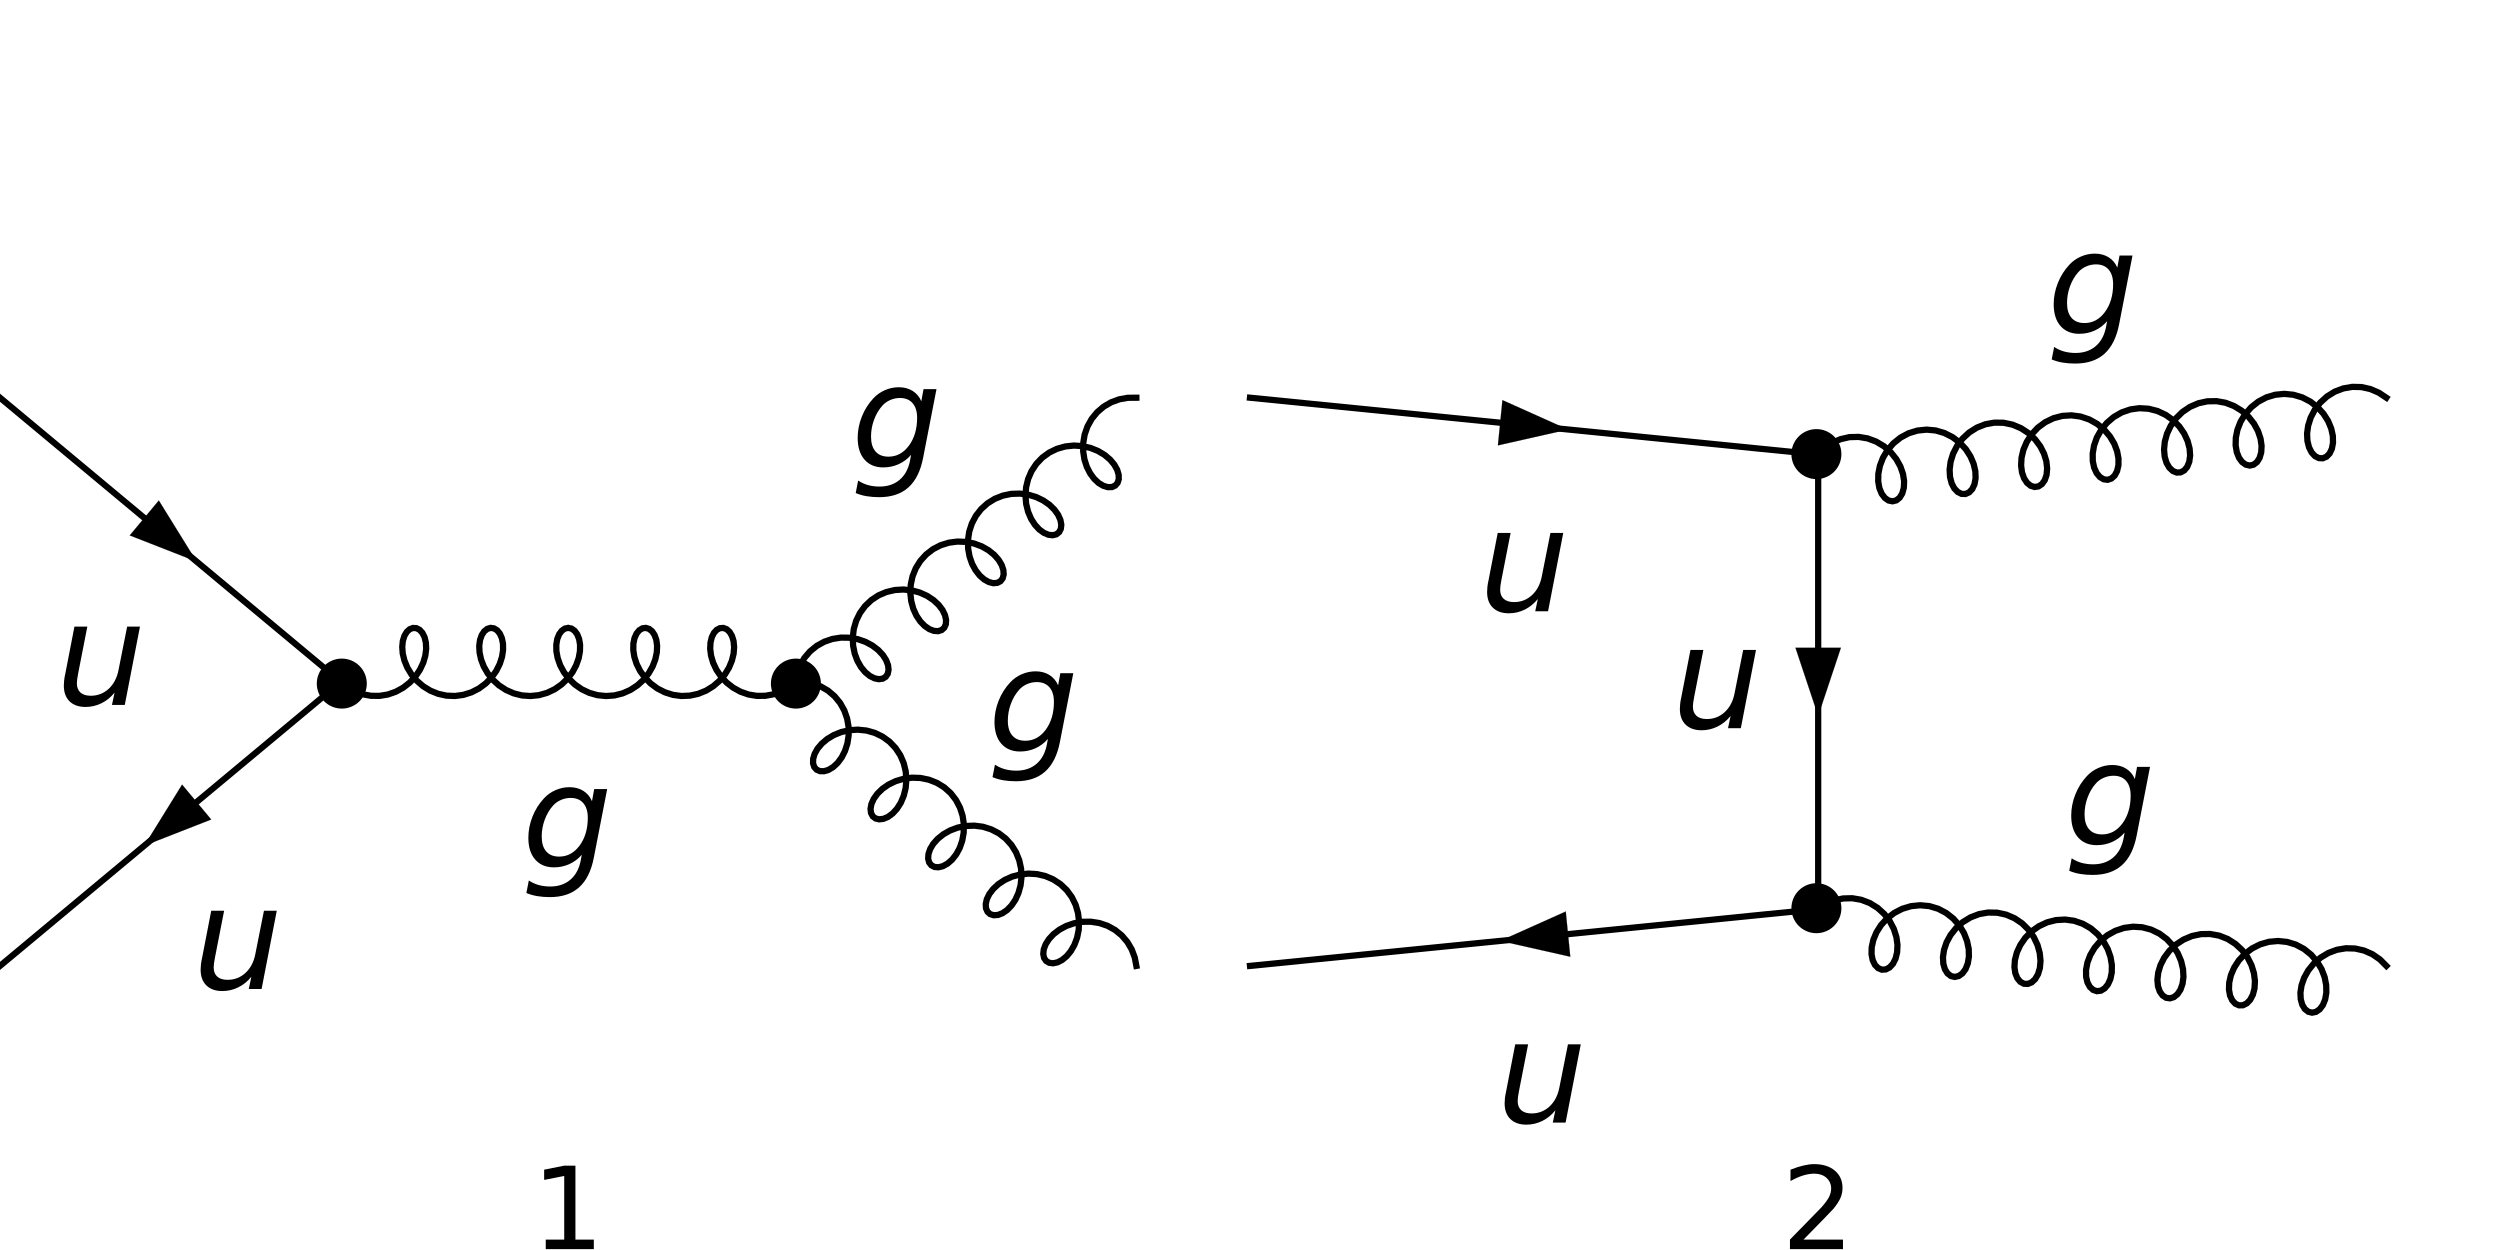 <?xml version="1.0" encoding="UTF-8"?>
<svg xmlns="http://www.w3.org/2000/svg" xmlns:xlink="http://www.w3.org/1999/xlink" width="512pt" height="256pt" viewBox="0 0 512 256" version="1.1">
<defs>
<g>
<symbol overflow="visible" id="glyph0-0">
<path style="stroke:none;" d="M 1.453 5.188 L 1.453 -20.672 L 16.125 -20.672 L 16.125 5.188 Z M 3.109 3.547 L 14.5 3.547 L 14.5 -19.031 L 3.109 -19.031 Z M 3.109 3.547 "/>
</symbol>
<symbol overflow="visible" id="glyph0-1">
<path style="stroke:none;" d="M 1.969 -6.359 L 3.844 -16.031 L 6.484 -16.031 L 4.609 -6.453 C 4.516 -5.984 4.445 -5.582 4.406 -5.25 C 4.363 -4.914 4.344 -4.641 4.344 -4.422 C 4.344 -3.609 4.586 -2.977 5.078 -2.531 C 5.578 -2.094 6.281 -1.875 7.188 -1.875 C 8.602 -1.875 9.828 -2.348 10.859 -3.297 C 11.891 -4.254 12.562 -5.539 12.875 -7.156 L 14.641 -16.031 L 17.266 -16.031 L 14.156 0 L 11.531 0 L 12.062 -2.516 C 11.312 -1.578 10.422 -0.852 9.391 -0.344 C 8.367 0.164 7.281 0.422 6.125 0.422 C 4.727 0.422 3.633 0.035 2.844 -0.734 C 2.062 -1.504 1.672 -2.578 1.672 -3.953 C 1.672 -4.234 1.691 -4.586 1.734 -5.016 C 1.785 -5.453 1.863 -5.898 1.969 -6.359 Z M 1.969 -6.359 "/>
</symbol>
<symbol overflow="visible" id="glyph0-2">
<path style="stroke:none;" d="M 17.484 -16.031 L 14.75 -1.984 C 14.227 0.734 13.223 2.758 11.734 4.094 C 10.254 5.426 8.258 6.094 5.75 6.094 C 4.82 6.094 3.957 6.023 3.156 5.891 C 2.363 5.754 1.625 5.539 0.938 5.25 L 1.438 2.688 C 2.082 3.113 2.766 3.426 3.484 3.625 C 4.211 3.82 4.988 3.922 5.812 3.922 C 7.477 3.922 8.848 3.461 9.922 2.547 C 11.004 1.641 11.719 0.332 12.062 -1.375 L 12.281 -2.578 C 11.551 -1.734 10.695 -1.094 9.719 -0.656 C 8.75 -0.219 7.703 0 6.578 0 C 4.953 0 3.672 -0.535 2.734 -1.609 C 1.805 -2.68 1.344 -4.16 1.344 -6.047 C 1.344 -7.523 1.625 -8.973 2.188 -10.391 C 2.75 -11.805 3.539 -13.062 4.562 -14.156 C 5.238 -14.883 6.031 -15.441 6.938 -15.828 C 7.844 -16.223 8.785 -16.422 9.766 -16.422 C 10.848 -16.422 11.789 -16.172 12.594 -15.672 C 13.395 -15.172 13.988 -14.461 14.375 -13.547 L 14.828 -16.031 Z M 13.516 -10.156 C 13.516 -11.445 13.207 -12.445 12.594 -13.156 C 11.988 -13.863 11.125 -14.219 10 -14.219 C 9.301 -14.219 8.633 -14.078 8 -13.797 C 7.375 -13.523 6.836 -13.141 6.391 -12.641 C 5.66 -11.816 5.094 -10.848 4.688 -9.734 C 4.281 -8.629 4.078 -7.484 4.078 -6.297 C 4.078 -4.984 4.383 -3.973 5 -3.266 C 5.613 -2.555 6.5 -2.203 7.656 -2.203 C 9.332 -2.203 10.727 -2.957 11.844 -4.469 C 12.957 -5.988 13.516 -7.883 13.516 -10.156 Z M 13.516 -10.156 "/>
</symbol>
<symbol overflow="visible" id="glyph1-0">
<path style="stroke:none;" d="M 1.172 4.141 L 1.172 -16.531 L 12.891 -16.531 L 12.891 4.141 Z M 2.484 2.844 L 11.594 2.844 L 11.594 -15.219 L 2.484 -15.219 Z M 2.484 2.844 "/>
</symbol>
<symbol overflow="visible" id="glyph1-1">
<path style="stroke:none;" d="M 2.906 -1.953 L 6.688 -1.953 L 6.688 -14.984 L 2.578 -14.172 L 2.578 -16.266 L 6.672 -17.094 L 8.984 -17.094 L 8.984 -1.953 L 12.75 -1.953 L 12.75 0 L 2.906 0 Z M 2.906 -1.953 "/>
</symbol>
<symbol overflow="visible" id="glyph1-2">
<path style="stroke:none;" d="M 4.5 -1.953 L 12.578 -1.953 L 12.578 0 L 1.719 0 L 1.719 -1.953 C 2.594 -2.859 3.785 -4.078 5.297 -5.609 C 6.816 -7.141 7.773 -8.125 8.172 -8.562 C 8.91 -9.395 9.426 -10.098 9.719 -10.672 C 10.008 -11.254 10.156 -11.82 10.156 -12.375 C 10.156 -13.281 9.836 -14.02 9.203 -14.594 C 8.566 -15.164 7.734 -15.453 6.703 -15.453 C 5.984 -15.453 5.219 -15.328 4.406 -15.078 C 3.602 -14.828 2.742 -14.445 1.828 -13.938 L 1.828 -16.266 C 2.766 -16.641 3.633 -16.922 4.438 -17.109 C 5.25 -17.305 5.992 -17.406 6.672 -17.406 C 8.441 -17.406 9.852 -16.961 10.906 -16.078 C 11.957 -15.191 12.484 -14.008 12.484 -12.531 C 12.484 -11.82 12.348 -11.148 12.078 -10.516 C 11.816 -9.891 11.344 -9.148 10.656 -8.297 C 10.457 -8.078 9.848 -7.438 8.828 -6.375 C 7.805 -5.32 6.363 -3.848 4.5 -1.953 Z M 4.5 -1.953 "/>
</symbol>
</g>
</defs>
<g id="surface40">
<path style="fill:none;stroke-width:1.28;stroke-linecap:square;stroke-linejoin:miter;stroke:rgb(0%,0%,0%);stroke-opacity:1;stroke-miterlimit:3.25;" d="M 66 85.453 L 135.816 143.637 " transform="matrix(1,0,0,1,-66,-4)"/>
<path style="fill-rule:nonzero;fill:rgb(0%,0%,0%);fill-opacity:1;stroke-width:0.03;stroke-linecap:square;stroke-linejoin:miter;stroke:rgb(0%,0%,0%);stroke-opacity:1;stroke-miterlimit:3.25;" d="M 106.273 119.016 L 92.566 113.652 L 98.523 106.5 Z M 106.273 119.016 " transform="matrix(1,0,0,1,-66,-4)"/>
<g style="fill:rgb(0%,0%,0%);fill-opacity:1;">
  <use xlink:href="#glyph0-1" x="11.4" y="144.364"/>
</g>
<path style="fill:none;stroke-width:1.28;stroke-linecap:square;stroke-linejoin:miter;stroke:rgb(0%,0%,0%);stroke-opacity:1;stroke-miterlimit:3.25;" d="M 66 201.816 L 135.816 143.637 " transform="matrix(1,0,0,1,-66,-4)"/>
<path style="fill-rule:nonzero;fill:rgb(0%,0%,0%);fill-opacity:1;stroke-width:0.03;stroke-linecap:square;stroke-linejoin:miter;stroke:rgb(0%,0%,0%);stroke-opacity:1;stroke-miterlimit:3.25;" d="M 95.547 177.195 L 109.254 171.832 L 103.293 164.684 Z M 95.547 177.195 " transform="matrix(1,0,0,1,-66,-4)"/>
<g style="fill:rgb(0%,0%,0%);fill-opacity:1;">
  <use xlink:href="#glyph0-1" x="39.418" y="202.546"/>
</g>
<path style="fill:none;stroke-width:1.28;stroke-linecap:square;stroke-linejoin:miter;stroke:rgb(0%,0%,0%);stroke-opacity:1;stroke-miterlimit:3.25;" d="M 228.91 143.637 L 229.238 141.918 L 229.855 140.266 L 230.746 138.742 L 231.898 137.398 L 233.27 136.281 L 234.816 135.426 L 236.488 134.855 L 238.23 134.582 L 239.977 134.605 L 241.668 134.902 L 243.246 135.449 L 244.656 136.207 L 245.855 137.121 L 246.809 138.141 L 247.484 139.199 L 247.875 140.238 L 247.977 141.191 L 247.809 142 L 247.395 142.613 L 246.77 142.992 L 245.98 143.098 L 245.082 142.914 L 244.137 142.434 L 243.199 141.664 L 242.336 140.621 L 241.602 139.34 L 241.047 137.867 L 240.719 136.246 L 240.648 134.543 L 240.855 132.812 L 241.348 131.125 L 242.125 129.543 L 243.172 128.113 L 244.453 126.895 L 245.93 125.926 L 247.559 125.234 L 249.277 124.836 L 251.027 124.73 L 252.75 124.918 L 254.387 125.363 L 255.875 126.035 L 257.168 126.891 L 258.227 127.871 L 259.023 128.922 L 259.535 129.977 L 259.758 130.973 L 259.703 131.852 L 259.387 132.555 L 258.848 133.035 L 258.121 133.262 L 257.262 133.203 L 256.332 132.848 L 255.383 132.195 L 254.48 131.266 L 253.684 130.082 L 253.047 128.684 L 252.621 127.117 L 252.434 125.441 L 252.523 123.719 L 252.895 122.004 L 253.555 120.371 L 254.488 118.871 L 255.676 117.559 L 257.074 116.477 L 258.645 115.664 L 260.332 115.141 L 262.078 114.914 L 263.82 114.977 L 265.5 115.316 L 267.055 115.898 L 268.438 116.684 L 269.602 117.617 L 270.512 118.645 L 271.145 119.707 L 271.488 120.734 L 271.551 121.668 L 271.344 122.453 L 270.891 123.035 L 270.238 123.371 L 269.43 123.438 L 268.523 123.207 L 267.574 122.68 L 266.645 121.867 L 265.797 120.785 L 265.086 119.473 L 264.566 117.973 L 264.273 116.336 L 264.242 114.625 L 264.492 112.898 L 265.031 111.223 L 265.852 109.66 L 266.934 108.262 L 268.25 107.078 L 269.754 106.148 L 271.398 105.5 L 273.125 105.145 L 274.879 105.09 L 276.59 105.312 L 278.207 105.797 L 279.668 106.504 L 280.93 107.379 L 281.949 108.375 L 282.703 109.43 L 283.172 110.48 L 283.352 111.461 L 283.254 112.316 L 282.902 112.988 L 282.332 113.434 L 281.582 113.617 L 280.707 113.516 L 279.77 113.113 L 278.824 112.422 L 277.934 111.449 L 277.16 110.23 L 276.555 108.805 L 276.16 107.219 L 276.016 105.531 L 276.145 103.801 L 276.562 102.098 L 277.262 100.48 L 278.238 99.004 L 279.457 97.723 L 280.887 96.684 L 282.48 95.914 L 284.18 95.434 L 285.93 95.25 L 287.664 95.359 L 289.328 95.738 L 290.863 96.355 L 292.215 97.164 L 293.34 98.117 L 294.211 99.156 L 294.801 100.215 L 295.102 101.234 L 295.121 102.148 L 294.875 102.902 L 294.391 103.449 L 293.711 103.75 L 292.883 103.77 L 291.965 103.496 L 291.016 102.926 L 290.094 102.07 L 289.266 100.949 L 288.578 99.605 L 288.09 98.082 L 287.836 96.43 L 287.848 94.711 L 288.141 92.988 L 288.723 91.328 L 289.586 89.785 L 290.707 88.414 L 292.051 87.27 L 293.582 86.379 L 295.242 85.777 L 296.977 85.469 L 298.727 85.453 " transform="matrix(1,0,0,1,-66,-4)"/>
<g style="fill:rgb(0%,0%,0%);fill-opacity:1;">
  <use xlink:href="#glyph0-2" x="174.309" y="95.727"/>
</g>
<path style="fill:none;stroke-width:1.28;stroke-linecap:square;stroke-linejoin:miter;stroke:rgb(0%,0%,0%);stroke-opacity:1;stroke-miterlimit:3.25;" d="M 228.91 143.637 L 230.66 143.648 L 232.395 143.957 L 234.055 144.562 L 235.582 145.449 L 236.93 146.598 L 238.051 147.965 L 238.914 149.508 L 239.496 151.172 L 239.789 152.891 L 239.801 154.609 L 239.547 156.262 L 239.055 157.789 L 238.371 159.133 L 237.543 160.25 L 236.621 161.105 L 235.672 161.676 L 234.754 161.949 L 233.926 161.93 L 233.246 161.633 L 232.762 161.086 L 232.516 160.332 L 232.535 159.414 L 232.836 158.398 L 233.426 157.336 L 234.297 156.301 L 235.422 155.348 L 236.773 154.535 L 238.309 153.918 L 239.973 153.543 L 241.707 153.434 L 243.457 153.617 L 245.156 154.094 L 246.75 154.867 L 248.18 155.906 L 249.398 157.188 L 250.375 158.66 L 251.074 160.281 L 251.492 161.984 L 251.621 163.711 L 251.477 165.398 L 251.082 166.984 L 250.477 168.414 L 249.699 169.633 L 248.812 170.602 L 247.867 171.297 L 246.93 171.695 L 246.055 171.801 L 245.305 171.617 L 244.734 171.172 L 244.383 170.5 L 244.285 169.645 L 244.465 168.664 L 244.934 167.613 L 245.688 166.559 L 246.707 165.562 L 247.969 164.684 L 249.43 163.98 L 251.047 163.496 L 252.758 163.27 L 254.512 163.328 L 256.238 163.684 L 257.883 164.332 L 259.387 165.258 L 260.703 166.441 L 261.785 167.84 L 262.605 169.406 L 263.145 171.082 L 263.395 172.805 L 263.363 174.52 L 263.07 176.156 L 262.551 177.656 L 261.84 178.969 L 260.992 180.051 L 260.062 180.863 L 259.113 181.391 L 258.207 181.617 L 257.398 181.555 L 256.742 181.215 L 256.293 180.637 L 256.086 179.852 L 256.148 178.918 L 256.492 177.887 L 257.125 176.828 L 258.035 175.801 L 259.199 174.863 L 260.582 174.078 L 262.137 173.496 L 263.816 173.16 L 265.559 173.094 L 267.305 173.32 L 268.992 173.848 L 270.562 174.66 L 271.961 175.738 L 273.148 177.051 L 274.082 178.551 L 274.742 180.188 L 275.113 181.898 L 275.203 183.625 L 275.016 185.301 L 274.586 186.867 L 273.953 188.266 L 273.156 189.449 L 272.254 190.379 L 271.305 191.027 L 270.371 191.383 L 269.516 191.441 L 268.789 191.219 L 268.25 190.734 L 267.934 190.031 L 267.879 189.156 L 268.102 188.16 L 268.613 187.105 L 269.41 186.055 L 270.469 185.074 L 271.762 184.219 L 273.25 183.543 L 274.887 183.098 L 276.609 182.914 L 278.359 183.016 L 280.078 183.414 L 281.703 184.109 L 283.184 185.078 L 284.465 186.297 L 285.508 187.723 L 286.289 189.309 L 286.781 190.996 L 286.988 192.723 L 286.918 194.43 L 286.59 196.047 L 286.035 197.523 L 285.301 198.805 L 284.438 199.844 L 283.5 200.617 L 282.555 201.098 L 281.656 201.281 L 280.867 201.176 L 280.242 200.797 L 279.828 200.184 L 279.66 199.371 L 279.762 198.418 L 280.152 197.383 L 280.828 196.324 L 281.777 195.305 L 282.977 194.391 L 284.391 193.633 L 285.969 193.086 L 287.66 192.785 L 289.406 192.766 L 291.148 193.039 L 292.82 193.605 L 294.367 194.461 L 295.738 195.578 L 296.887 196.926 L 297.781 198.449 L 298.398 200.102 L 298.727 201.816 " transform="matrix(1,0,0,1,-66,-4)"/>
<g style="fill:rgb(0%,0%,0%);fill-opacity:1;">
  <use xlink:href="#glyph0-2" x="202.327" y="153.909"/>
</g>
<path style="fill:none;stroke-width:1.28;stroke-linecap:square;stroke-linejoin:miter;stroke:rgb(0%,0%,0%);stroke-opacity:1;stroke-miterlimit:3.25;" d="M 228.91 143.637 L 227.578 144.723 L 226.078 145.582 L 224.449 146.184 L 222.742 146.5 L 221.004 146.516 L 219.289 146.234 L 217.648 145.66 L 216.133 144.824 L 214.781 143.762 L 213.633 142.52 L 212.715 141.148 L 212.039 139.707 L 211.621 138.262 L 211.445 136.875 L 211.508 135.602 L 211.777 134.496 L 212.219 133.613 L 212.793 132.988 L 213.449 132.648 L 214.145 132.605 L 214.816 132.859 L 215.422 133.41 L 215.906 134.223 L 216.227 135.266 L 216.348 136.496 L 216.246 137.859 L 215.898 139.293 L 215.297 140.742 L 214.445 142.141 L 213.359 143.426 L 212.062 144.543 L 210.59 145.449 L 208.98 146.098 L 207.285 146.469 L 205.547 146.539 L 203.824 146.309 L 202.168 145.785 L 200.625 144.996 L 199.242 143.969 L 198.059 142.754 L 197.094 141.402 L 196.375 139.969 L 195.91 138.52 L 195.695 137.117 L 195.715 135.816 L 195.949 134.68 L 196.363 133.758 L 196.914 133.082 L 197.562 132.688 L 198.254 132.59 L 198.934 132.797 L 199.555 133.293 L 200.062 134.059 L 200.418 135.066 L 200.578 136.266 L 200.516 137.609 L 200.211 139.035 L 199.656 140.488 L 198.848 141.898 L 197.805 143.207 L 196.543 144.359 L 195.098 145.305 L 193.512 146.004 L 191.824 146.426 L 190.09 146.547 L 188.363 146.371 L 186.691 145.898 L 185.125 145.156 L 183.711 144.168 L 182.488 142.984 L 181.484 141.652 L 180.719 140.23 L 180.211 138.777 L 179.949 137.363 L 179.93 136.039 L 180.125 134.871 L 180.512 133.906 L 181.043 133.184 L 181.676 132.738 L 182.363 132.586 L 183.051 132.738 L 183.684 133.184 L 184.215 133.906 L 184.602 134.871 L 184.797 136.039 L 184.777 137.363 L 184.52 138.777 L 184.008 140.23 L 183.246 141.652 L 182.242 142.984 L 181.016 144.168 L 179.602 145.156 L 178.035 145.898 L 176.363 146.371 L 174.637 146.547 L 172.902 146.426 L 171.215 146.004 L 169.629 145.305 L 168.184 144.359 L 166.922 143.207 L 165.879 141.898 L 165.07 140.488 L 164.516 139.035 L 164.211 137.609 L 164.148 136.266 L 164.309 135.066 L 164.664 134.059 L 165.172 133.293 L 165.793 132.797 L 166.473 132.59 L 167.164 132.688 L 167.812 133.082 L 168.367 133.758 L 168.777 134.68 L 169.012 135.816 L 169.031 137.117 L 168.816 138.52 L 168.352 139.969 L 167.633 141.402 L 166.672 142.754 L 165.484 143.969 L 164.102 144.996 L 162.559 145.785 L 160.902 146.309 L 159.18 146.539 L 157.445 146.469 L 155.746 146.098 L 154.137 145.449 L 152.664 144.543 L 151.367 143.426 L 150.281 142.141 L 149.434 140.742 L 148.832 139.293 L 148.48 137.859 L 148.379 136.496 L 148.5 135.266 L 148.824 134.223 L 149.309 133.41 L 149.91 132.859 L 150.586 132.605 L 151.277 132.648 L 151.938 132.988 L 152.508 133.613 L 152.953 134.496 L 153.219 135.602 L 153.281 136.875 L 153.109 138.262 L 152.688 139.707 L 152.012 141.148 L 151.094 142.52 L 149.945 143.762 L 148.594 144.824 L 147.078 145.66 L 145.438 146.234 L 143.723 146.516 L 141.984 146.5 L 140.277 146.184 L 138.648 145.582 L 137.148 144.723 L 135.816 143.637 " transform="matrix(1,0,0,1,-66,-4)"/>
<g style="fill:rgb(0%,0%,0%);fill-opacity:1;">
  <use xlink:href="#glyph0-2" x="106.864" y="177.635"/>
</g>
<path style=" stroke:none;fill-rule:evenodd;fill:rgb(0%,0%,0%);fill-opacity:1;" d="M 75.121 140 C 75.121 138.641 74.582 137.34 73.621 136.379 C 72.66 135.418 71.359 134.879 70 134.879 C 68.641 134.879 67.34 135.418 66.379 136.379 C 65.418 137.34 64.879 138.641 64.879 140 C 64.879 141.359 65.418 142.66 66.379 143.621 C 67.34 144.582 68.641 145.121 70 145.121 C 71.359 145.121 72.66 144.582 73.621 143.621 C 74.582 142.66 75.121 141.359 75.121 140 Z M 75.121 140 "/>
<path style=" stroke:none;fill-rule:evenodd;fill:rgb(0%,0%,0%);fill-opacity:1;" d="M 168.121 140 C 168.121 138.641 167.582 137.34 166.621 136.379 C 165.66 135.418 164.359 134.879 163 134.879 C 161.641 134.879 160.34 135.418 159.379 136.379 C 158.418 137.34 157.879 138.641 157.879 140 C 157.879 141.359 158.418 142.66 159.379 143.621 C 160.34 144.582 161.641 145.121 163 145.121 C 164.359 145.121 165.66 144.582 166.621 143.621 C 167.582 142.66 168.121 141.359 168.121 140 Z M 168.121 140 "/>
<g style="fill:rgb(0%,0%,0%);fill-opacity:1;">
  <use xlink:href="#glyph1-1" x="108.864" y="255.818"/>
</g>
<path style="fill:none;stroke-width:1.28;stroke-linecap:square;stroke-linejoin:miter;stroke:rgb(0%,0%,0%);stroke-opacity:1;stroke-miterlimit:3.25;" d="M 322 85.453 L 438.363 97.09 " transform="matrix(1,0,0,1,-66,-4)"/>
<path style="fill-rule:nonzero;fill:rgb(0%,0%,0%);fill-opacity:1;stroke-width:0.03;stroke-linecap:square;stroke-linejoin:miter;stroke:rgb(0%,0%,0%);stroke-opacity:1;stroke-miterlimit:3.25;" d="M 387.129 91.969 L 372.773 95.211 L 373.699 85.945 Z M 387.129 91.969 " transform="matrix(1,0,0,1,-66,-4)"/>
<g style="fill:rgb(0%,0%,0%);fill-opacity:1;">
  <use xlink:href="#glyph0-1" x="302.887" y="125.182"/>
</g>
<path style="fill:none;stroke-width:1.28;stroke-linecap:square;stroke-linejoin:miter;stroke:rgb(0%,0%,0%);stroke-opacity:1;stroke-miterlimit:3.25;" d="M 322 201.816 L 438.363 190.184 " transform="matrix(1,0,0,1,-66,-4)"/>
<path style="fill-rule:nonzero;fill:rgb(0%,0%,0%);fill-opacity:1;stroke-width:0.03;stroke-linecap:square;stroke-linejoin:miter;stroke:rgb(0%,0%,0%);stroke-opacity:1;stroke-miterlimit:3.25;" d="M 373.234 196.695 L 387.594 199.938 L 386.664 190.676 Z M 373.234 196.695 " transform="matrix(1,0,0,1,-66,-4)"/>
<g style="fill:rgb(0%,0%,0%);fill-opacity:1;">
  <use xlink:href="#glyph0-1" x="306.477" y="229.909"/>
</g>
<path style="fill:none;stroke-width:1.28;stroke-linecap:square;stroke-linejoin:miter;stroke:rgb(0%,0%,0%);stroke-opacity:1;stroke-miterlimit:3.25;" d="M 438.363 97.09 L 439.676 95.77 L 441.215 94.703 L 442.934 93.945 L 444.762 93.527 L 446.637 93.477 L 448.488 93.785 L 450.246 94.441 L 451.844 95.402 L 453.23 96.613 L 454.359 98.016 L 455.199 99.527 L 455.734 101.07 L 455.965 102.555 L 455.902 103.906 L 455.586 105.051 L 455.055 105.922 L 454.367 106.473 L 453.586 106.668 L 452.777 106.504 L 452.02 105.98 L 451.371 105.121 L 450.898 103.969 L 450.656 102.582 L 450.684 101.031 L 451.004 99.395 L 451.633 97.754 L 452.562 96.195 L 453.773 94.793 L 455.23 93.621 L 456.887 92.734 L 458.68 92.184 L 460.547 91.988 L 462.414 92.156 L 464.215 92.68 L 465.883 93.527 L 467.359 94.648 L 468.594 95.984 L 469.547 97.465 L 470.203 99.004 L 470.551 100.52 L 470.602 101.934 L 470.379 103.168 L 469.926 104.148 L 469.289 104.828 L 468.535 105.168 L 467.73 105.145 L 466.945 104.758 L 466.246 104.027 L 465.699 102.984 L 465.363 101.68 L 465.281 100.188 L 465.484 98.574 L 465.992 96.926 L 466.805 95.324 L 467.91 93.852 L 469.277 92.582 L 470.863 91.578 L 472.609 90.891 L 474.453 90.555 L 476.328 90.582 L 478.164 90.969 L 479.895 91.695 L 481.453 92.715 L 482.785 93.977 L 483.852 95.41 L 484.625 96.934 L 485.094 98.469 L 485.254 99.934 L 485.137 101.246 L 484.766 102.332 L 484.195 103.137 L 483.48 103.613 L 482.688 103.734 L 481.887 103.488 L 481.145 102.887 L 480.531 101.961 L 480.105 100.75 L 479.922 99.324 L 480.008 97.746 L 480.398 96.102 L 481.094 94.473 L 482.09 92.941 L 483.355 91.582 L 484.863 90.469 L 486.551 89.652 L 488.367 89.176 L 490.238 89.062 L 492.098 89.309 L 493.879 89.906 L 495.508 90.82 L 496.934 91.996 L 498.109 93.367 L 499 94.867 L 499.586 96.41 L 499.867 97.91 L 499.855 99.293 L 499.578 100.477 L 499.082 101.395 L 498.414 102.004 L 497.645 102.266 L 496.836 102.16 L 496.066 101.699 L 495.395 100.895 L 494.887 99.789 L 494.602 98.438 L 494.582 96.91 L 494.852 95.281 L 495.426 93.637 L 496.309 92.059 L 497.473 90.621 L 498.891 89.406 L 500.516 88.469 L 502.289 87.855 L 504.148 87.598 L 506.02 87.707 L 507.84 88.172 L 509.535 88.965 L 511.047 90.043 L 512.324 91.348 L 513.328 92.809 L 514.035 94.344 L 514.434 95.871 L 514.535 97.309 L 514.359 98.578 L 513.941 99.605 L 513.332 100.344 L 512.594 100.742 L 511.793 100.781 L 511 100.457 L 510.281 99.781 L 509.703 98.789 L 509.328 97.527 L 509.199 96.059 L 509.352 94.461 L 509.809 92.812 L 510.57 91.199 L 511.625 89.695 L 512.949 88.387 L 514.5 87.336 L 516.223 86.59 L 518.059 86.191 L 519.934 86.156 L 521.781 86.484 L 523.531 87.156 L 525.121 88.129 L 526.496 89.355 L 527.613 90.762 L 528.438 92.277 L 528.957 93.82 L 529.172 95.301 L 529.098 96.645 L 528.77 97.773 L 528.23 98.633 L 527.535 99.164 L 526.75 99.348 L 525.945 99.164 L 525.188 98.625 L 524.551 97.75 L 524.09 96.586 L 523.855 95.191 L 523.898 93.633 L 524.234 91.996 L 524.875 90.355 L 525.82 88.801 L 527.047 87.41 L 528.512 86.25 L 530.176 85.379 L 531.973 84.844 L 533.84 84.664 L 535.707 84.852 L 537.504 85.391 L 539.168 86.254 L 540.633 87.387 L 541.852 88.734 L 542.793 90.215 L 543.434 91.758 L 543.766 93.273 L 543.801 94.68 L 543.566 95.902 L 543.105 96.871 L 542.461 97.535 L 541.703 97.859 L 540.898 97.816 L 540.117 97.414 L 539.422 96.664 L 538.887 95.609 L 538.559 94.297 L 538.488 92.793 L 538.707 91.18 L 539.23 89.531 L 540.059 87.934 L 541.176 86.469 L 542.555 85.211 L 544.148 84.219 L 545.902 83.551 L 547.75 83.23 L 549.625 83.273 L 551.457 83.68 L 553.18 84.422 L 554.727 85.453 " transform="matrix(1,0,0,1,-66,-4)"/>
<g style="fill:rgb(0%,0%,0%);fill-opacity:1;">
  <use xlink:href="#glyph0-2" x="419.251" y="68.364"/>
</g>
<path style="fill:none;stroke-width:1.28;stroke-linecap:square;stroke-linejoin:miter;stroke:rgb(0%,0%,0%);stroke-opacity:1;stroke-miterlimit:3.25;" d="M 438.363 190.184 L 439.91 189.148 L 441.633 188.406 L 443.465 188.004 L 445.34 187.957 L 447.188 188.277 L 448.941 188.949 L 450.535 189.938 L 451.914 191.195 L 453.031 192.66 L 453.859 194.258 L 454.383 195.906 L 454.602 197.523 L 454.531 199.023 L 454.207 200.336 L 453.668 201.395 L 452.977 202.141 L 452.191 202.543 L 451.387 202.586 L 450.629 202.262 L 449.988 201.598 L 449.523 200.629 L 449.289 199.406 L 449.324 198 L 449.66 196.484 L 450.297 194.945 L 451.238 193.461 L 452.461 192.113 L 453.926 190.98 L 455.586 190.121 L 457.383 189.582 L 459.25 189.395 L 461.117 189.57 L 462.914 190.105 L 464.578 190.977 L 466.047 192.137 L 467.27 193.527 L 468.215 195.082 L 468.855 196.723 L 469.195 198.359 L 469.234 199.918 L 469.004 201.312 L 468.543 202.477 L 467.902 203.352 L 467.145 203.891 L 466.34 204.074 L 465.555 203.895 L 464.859 203.359 L 464.32 202.5 L 463.992 201.371 L 463.918 200.027 L 464.133 198.547 L 464.652 197.004 L 465.477 195.488 L 466.594 194.082 L 467.969 192.855 L 469.559 191.883 L 471.309 191.211 L 473.156 190.887 L 475.035 190.922 L 476.867 191.32 L 478.59 192.062 L 480.141 193.113 L 481.465 194.426 L 482.523 195.926 L 483.285 197.539 L 483.738 199.188 L 483.895 200.789 L 483.766 202.254 L 483.387 203.516 L 482.809 204.508 L 482.094 205.184 L 481.297 205.508 L 480.496 205.469 L 479.758 205.07 L 479.152 204.336 L 478.734 203.305 L 478.555 202.035 L 478.656 200.598 L 479.055 199.07 L 479.762 197.535 L 480.766 196.078 L 482.043 194.77 L 483.559 193.691 L 485.254 192.898 L 487.07 192.434 L 488.945 192.324 L 490.801 192.582 L 492.574 193.195 L 494.199 194.133 L 495.617 195.352 L 496.785 196.785 L 497.664 198.363 L 498.238 200.012 L 498.508 201.637 L 498.488 203.164 L 498.203 204.516 L 497.695 205.621 L 497.027 206.426 L 496.254 206.891 L 495.445 206.992 L 494.676 206.73 L 494.012 206.125 L 493.512 205.203 L 493.234 204.02 L 493.223 202.641 L 493.504 201.137 L 494.09 199.594 L 494.98 198.098 L 496.156 196.723 L 497.582 195.547 L 499.215 194.637 L 500.992 194.039 L 502.852 193.789 L 504.723 193.902 L 506.539 194.379 L 508.23 195.195 L 509.734 196.309 L 511.004 197.668 L 511.996 199.199 L 512.691 200.828 L 513.082 202.473 L 513.172 204.051 L 512.984 205.48 L 512.559 206.688 L 511.945 207.613 L 511.203 208.215 L 510.402 208.461 L 509.609 208.34 L 508.895 207.863 L 508.324 207.062 L 507.953 205.973 L 507.836 204.66 L 508 203.199 L 508.465 201.66 L 509.238 200.137 L 510.305 198.703 L 511.641 197.441 L 513.195 196.422 L 514.926 195.695 L 516.762 195.309 L 518.637 195.281 L 520.484 195.617 L 522.23 196.305 L 523.812 197.309 L 525.18 198.578 L 526.285 200.051 L 527.098 201.652 L 527.605 203.301 L 527.812 204.914 L 527.727 206.41 L 527.391 207.711 L 526.844 208.754 L 526.145 209.488 L 525.359 209.875 L 524.555 209.895 L 523.801 209.559 L 523.168 208.875 L 522.711 207.895 L 522.492 206.66 L 522.539 205.25 L 522.887 203.73 L 523.543 202.191 L 524.496 200.711 L 525.73 199.375 L 527.207 198.254 L 528.875 197.406 L 530.676 196.883 L 532.547 196.715 L 534.41 196.91 L 536.203 197.461 L 537.859 198.348 L 539.316 199.52 L 540.527 200.922 L 541.457 202.48 L 542.086 204.121 L 542.406 205.758 L 542.434 207.309 L 542.191 208.695 L 541.719 209.848 L 541.074 210.707 L 540.312 211.23 L 539.508 211.398 L 538.727 211.199 L 538.035 210.648 L 537.504 209.777 L 537.188 208.633 L 537.129 207.285 L 537.355 205.797 L 537.891 204.258 L 538.73 202.742 L 539.859 201.344 L 541.246 200.129 L 542.844 199.168 L 544.602 198.516 L 546.453 198.203 L 548.328 198.258 L 550.16 198.672 L 551.875 199.43 L 553.414 200.496 L 554.727 201.816 " transform="matrix(1,0,0,1,-66,-4)"/>
<g style="fill:rgb(0%,0%,0%);fill-opacity:1;">
  <use xlink:href="#glyph0-2" x="422.84" y="173.091"/>
</g>
<path style="fill:none;stroke-width:1.28;stroke-linecap:square;stroke-linejoin:miter;stroke:rgb(0%,0%,0%);stroke-opacity:1;stroke-miterlimit:3.25;" d="M 438.363 97.09 L 438.363 190.184 " transform="matrix(1,0,0,1,-66,-4)"/>
<path style="fill-rule:nonzero;fill:rgb(0%,0%,0%);fill-opacity:1;stroke-width:0.03;stroke-linecap:square;stroke-linejoin:miter;stroke:rgb(0%,0%,0%);stroke-opacity:1;stroke-miterlimit:3.25;" d="M 438.363 150.617 L 433.711 136.656 L 443.02 136.656 Z M 438.363 150.617 " transform="matrix(1,0,0,1,-66,-4)"/>
<g style="fill:rgb(0%,0%,0%);fill-opacity:1;">
  <use xlink:href="#glyph0-1" x="342.365" y="149.136"/>
</g>
<path style=" stroke:none;fill-rule:evenodd;fill:rgb(0%,0%,0%);fill-opacity:1;" d="M 377.121 93 C 377.121 91.641 376.582 90.34 375.621 89.379 C 374.66 88.418 373.359 87.879 372 87.879 C 370.641 87.879 369.34 88.418 368.379 89.379 C 367.418 90.34 366.879 91.641 366.879 93 C 366.879 94.359 367.418 95.66 368.379 96.621 C 369.34 97.582 370.641 98.121 372 98.121 C 373.359 98.121 374.66 97.582 375.621 96.621 C 376.582 95.66 377.121 94.359 377.121 93 Z M 377.121 93 "/>
<path style=" stroke:none;fill-rule:evenodd;fill:rgb(0%,0%,0%);fill-opacity:1;" d="M 377.121 186 C 377.121 184.641 376.582 183.34 375.621 182.379 C 374.66 181.418 373.359 180.879 372 180.879 C 370.641 180.879 369.34 181.418 368.379 182.379 C 367.418 183.34 366.879 184.641 366.879 186 C 366.879 187.359 367.418 188.66 368.379 189.621 C 369.34 190.582 370.641 191.121 372 191.121 C 373.359 191.121 374.66 190.582 375.621 189.621 C 376.582 188.66 377.121 187.359 377.121 186 Z M 377.121 186 "/>
<g style="fill:rgb(0%,0%,0%);fill-opacity:1;">
  <use xlink:href="#glyph1-2" x="364.864" y="255.818"/>
</g>
</g>
</svg>
